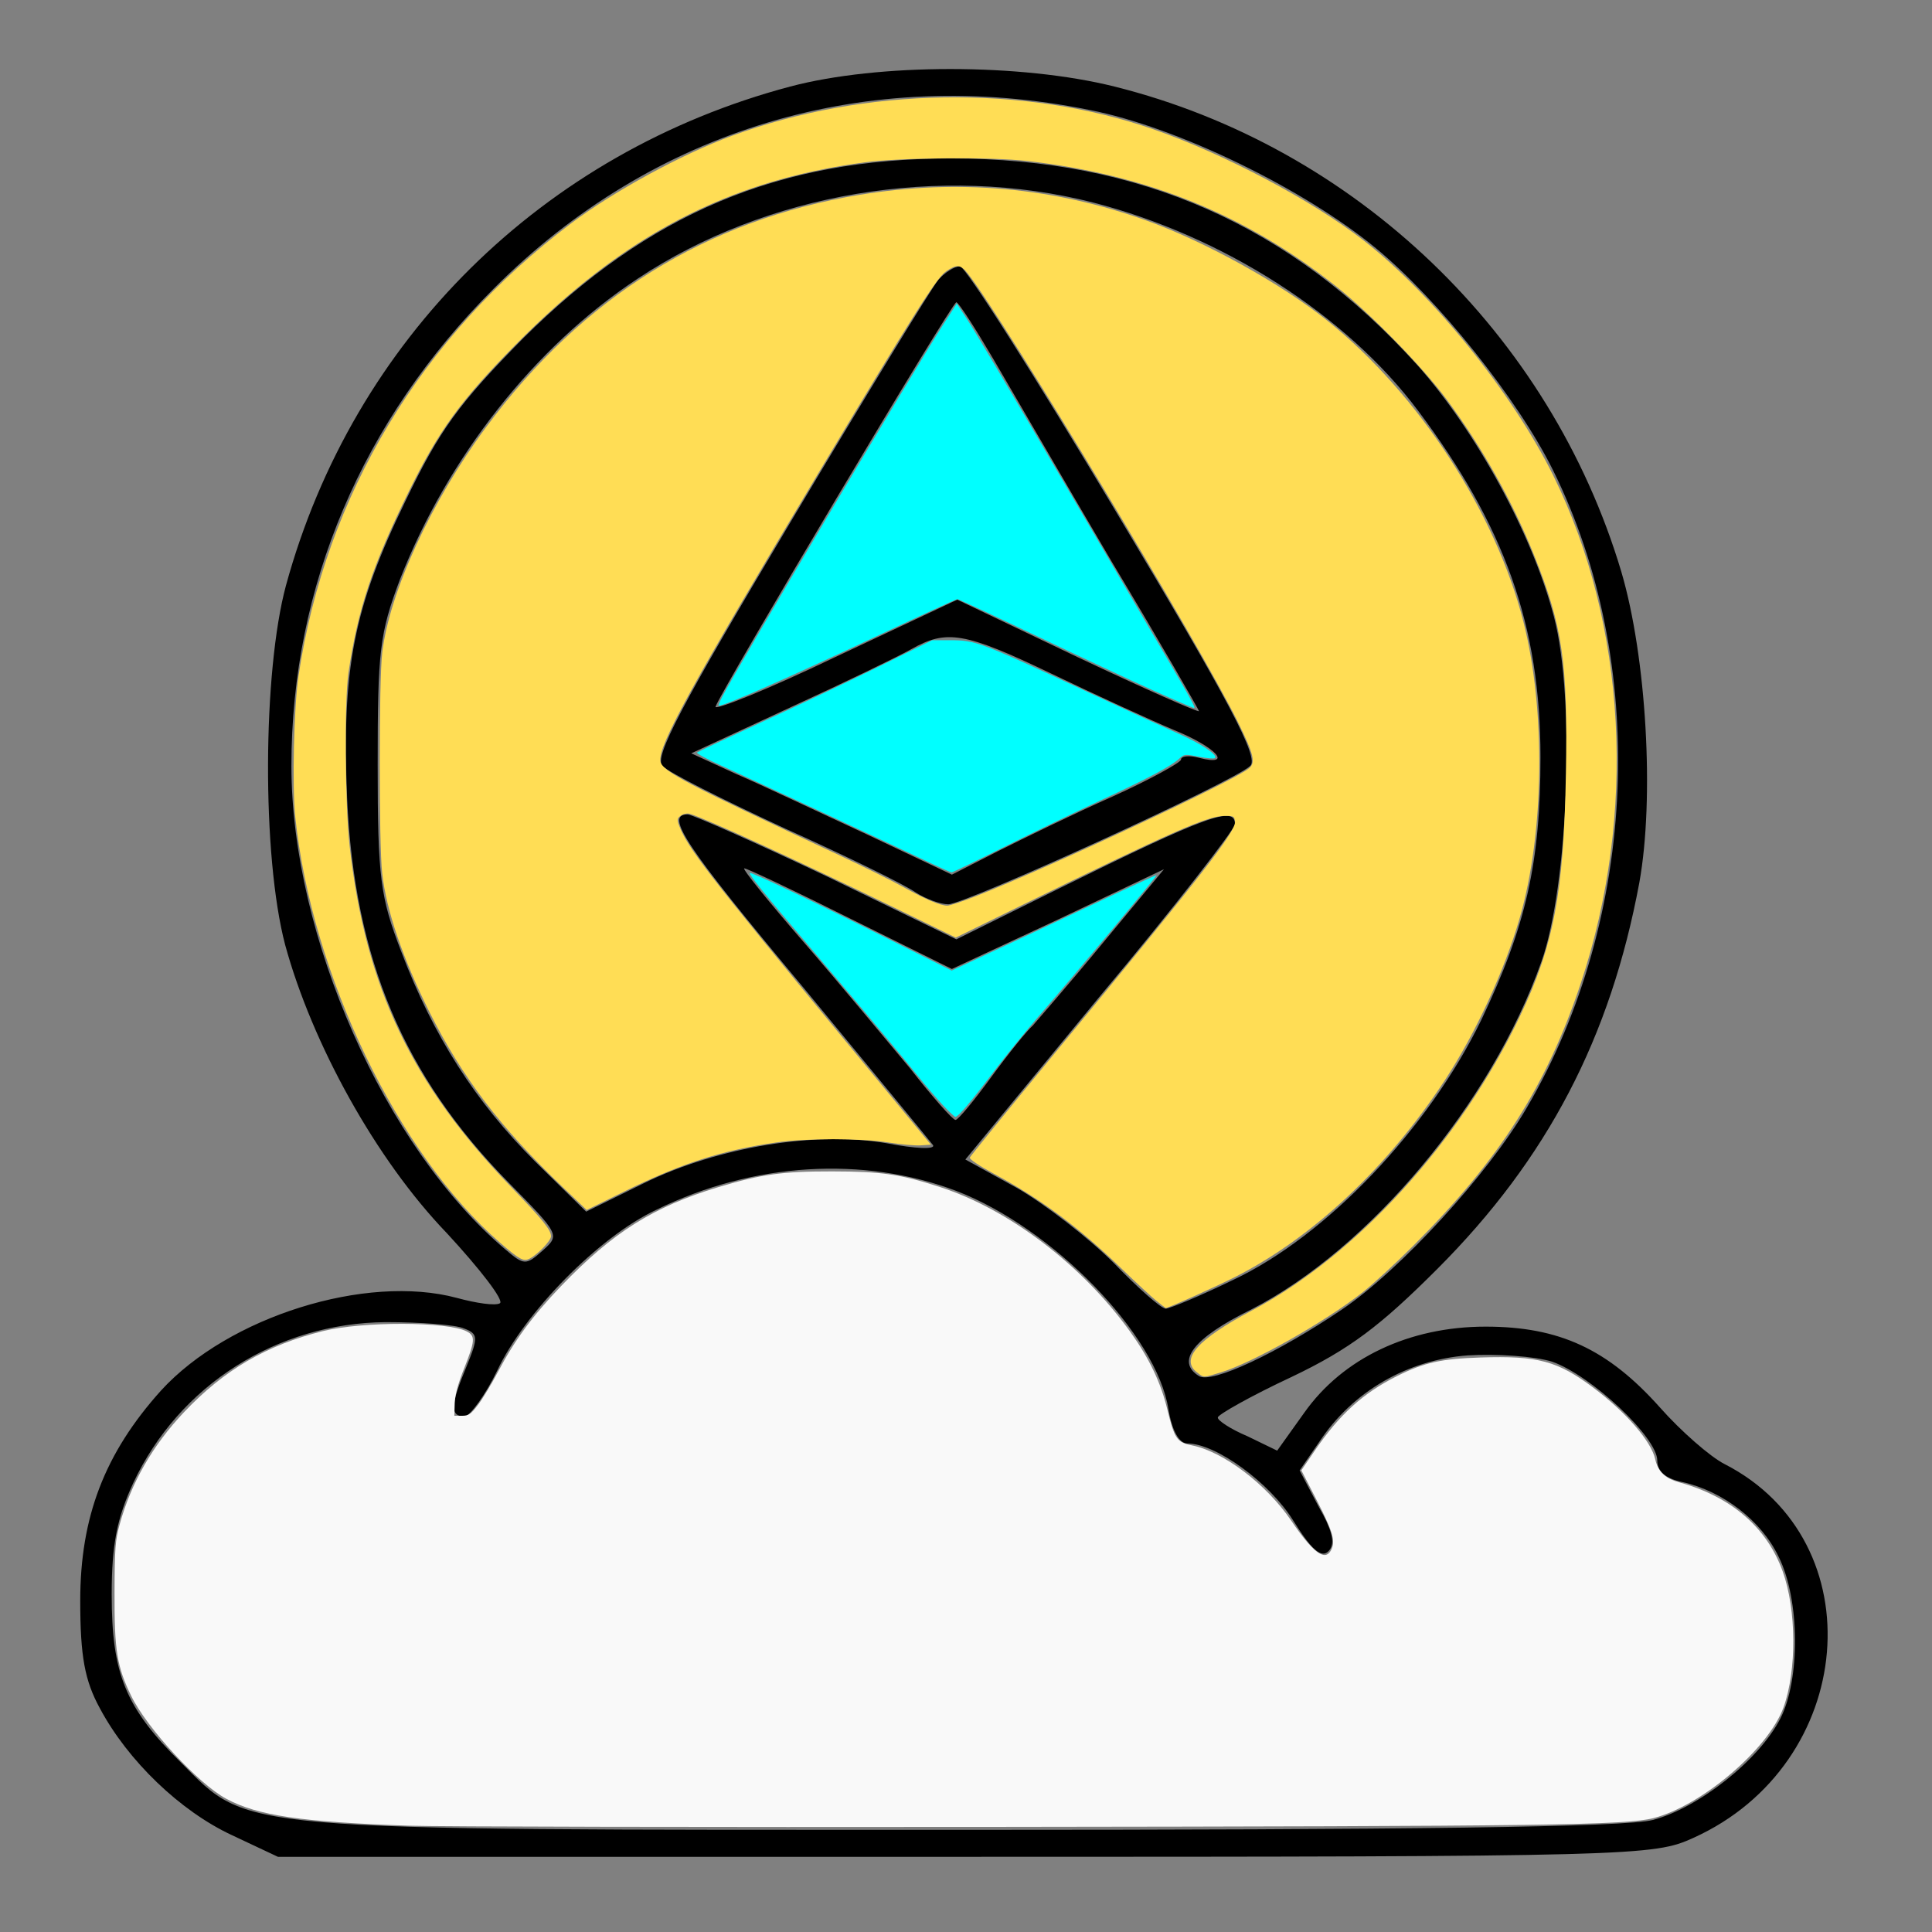<svg
   width="1em"
   height="1em"
   viewBox="0 0 215 215"
   xmlns="http://www.w3.org/2000/svg">
  <rect x="0" y="0" width="215" height="215" fill="#808080" stroke="none"/>
  <g
     transform="matrix(0.1,0,0,-0.1,-51.571,264.633)"
     fill="#000000"
     stroke="none"
     id="g2">
    <path
       d="m 1395,2550 c -275,-73 -486,-281 -561,-555 -26,-96 -27,-301 -1,-400 30,-110 101,-239 180,-321 37,-40 64,-75 59,-78 -5,-3 -26,0 -48,6 -101,27 -254,-21 -329,-103 -63,-70 -90,-141 -90,-234 0,-62 5,-89 22,-120 31,-58 89,-114 147,-141 l 51,-24 h 765 c 748,0 766,1 810,21 182,82 203,330 35,416 -16,8 -49,37 -72,63 -58,65 -112,90 -194,90 -85,0 -159,-35 -202,-96 l -30,-42 -33,16 c -19,8 -34,18 -33,21 0,3 37,24 82,45 65,31 99,57 162,120 123,123 193,258 225,430 17,94 8,251 -20,346 -79,265 -296,473 -564,540 -104,26 -263,26 -361,0 z m 333,-26 c 98,-19 239,-88 319,-154 69,-57 158,-168 197,-247 106,-214 95,-497 -29,-709 -43,-74 -141,-181 -206,-225 -71,-48 -145,-83 -159,-74 -26,16 -7,42 58,74 132,68 267,229 323,387 30,84 38,293 14,384 -24,92 -87,207 -152,280 -141,156 -309,230 -519,230 -192,0 -336,-61 -476,-200 -72,-73 -93,-102 -131,-181 -58,-119 -71,-187 -65,-331 8,-179 63,-309 180,-428 56,-57 57,-58 38,-75 -19,-17 -21,-17 -42,1 -134,113 -238,349 -238,538 0,200 79,385 225,531 177,178 416,249 663,199 z m 4,-103 c 144,-37 282,-125 362,-232 96,-128 136,-239 136,-385 0,-118 -16,-188 -66,-293 -59,-121 -172,-240 -276,-289 -37,-18 -71,-32 -75,-32 -5,0 -31,23 -58,51 -28,28 -76,65 -107,83 l -58,32 150,182 c 83,99 150,186 150,191 0,21 -29,11 -199,-73 l -111,-55 -144,70 c -80,38 -150,69 -155,69 -26,0 -3,-35 129,-193 76,-92 141,-171 144,-175 3,-5 -20,-4 -51,2 -79,14 -188,-4 -270,-44 l -65,-32 -57,56 c -66,66 -113,139 -149,234 -23,60 -26,81 -26,207 0,127 2,146 25,207 53,135 149,258 264,334 144,96 338,128 507,85 z m -270,-797 113,-56 118,55 118,56 -68,-82 c -37,-45 -73,-86 -78,-92 -6,-5 -27,-31 -46,-57 -19,-26 -37,-48 -40,-48 -3,0 -26,26 -51,58 -26,31 -78,94 -118,140 -39,45 -69,82 -66,82 3,0 56,-25 118,-56 z m 118,-303 c 107,-41 223,-160 236,-243 4,-24 12,-38 21,-38 32,0 92,-44 118,-86 20,-32 31,-42 39,-34 8,8 5,22 -11,50 l -21,40 22,32 c 37,56 98,91 165,96 32,2 75,-1 94,-7 43,-15 117,-84 117,-110 0,-12 9,-20 28,-24 45,-10 88,-43 107,-83 24,-48 24,-137 2,-180 -24,-47 -92,-100 -142,-113 -30,-8 -273,-11 -768,-11 -820,0 -793,-2 -870,75 -62,61 -77,99 -77,187 0,56 6,85 24,124 51,109 160,178 281,179 39,0 78,-3 87,-7 16,-6 16,-10 3,-42 -18,-43 -19,-56 -2,-56 6,1 23,24 36,51 30,64 113,149 177,179 108,53 231,60 334,21 z"
       id="path1" />
    <path
       d="m 1560,2335 c -7,-8 -82,-131 -166,-272 -121,-203 -151,-260 -141,-269 6,-7 68,-38 137,-70 69,-31 134,-63 145,-71 11,-7 27,-13 36,-13 19,0 319,137 336,154 10,9 -22,70 -150,284 -89,149 -167,272 -173,272 -6,0 -17,-7 -24,-15 z m 61,-88 c 20,-34 79,-136 132,-226 54,-90 97,-165 97,-166 0,-2 -61,25 -135,60 l -134,64 -136,-64 c -75,-36 -135,-60 -133,-55 7,19 263,450 268,450 3,-1 21,-29 41,-63 z m 64,-350 c 50,-24 111,-52 137,-63 47,-19 67,-41 28,-31 -11,3 -20,2 -20,-2 0,-3 -34,-22 -76,-41 -43,-19 -100,-47 -128,-61 l -51,-26 -95,45 c -52,24 -117,55 -145,67 l -50,23 110,51 c 61,28 121,57 135,65 39,22 59,19 155,-27 z"
       id="path2" />
  </g>
  <path
     style="fill:#f9f9f9;stroke-width:0.247"
     d="m 45.493,203.171 c -11.979,-0.413 -16.795,-1.121 -20.291,-2.985 -3.107,-1.656 -8.832,-7.838 -10.588,-11.434 -1.602,-3.281 -1.891,-5.067 -1.868,-11.538 0.018,-4.902 0.084,-5.797 0.556,-7.52 1.273,-4.643 3.664,-8.825 7.161,-12.523 4.467,-4.723 9.159,-7.469 15.435,-9.033 4.404,-1.098 13.895,-1.083 16.037,0.025 0.979,0.506 0.943,1.025 -0.283,4.118 -0.7,1.765 -1.024,2.972 -1.051,3.912 l -0.039,1.36 h 0.855 c 0.736,0 0.985,-0.172 1.792,-1.236 0.515,-0.68 1.52,-2.344 2.232,-3.698 1.829,-3.475 3.848,-6.215 6.988,-9.486 5.763,-6.003 10.28,-8.848 17.509,-11.024 4.768,-1.435 7.105,-1.758 12.664,-1.75 5.539,0.008 7.548,0.299 11.996,1.736 7.689,2.484 15.85,8.692 21.179,16.111 2.109,2.936 3.397,5.631 4.13,8.644 0.797,3.274 1.063,3.661 2.75,4 3.528,0.709 8.302,4.34 11.068,8.42 2.381,3.512 3.72,4.508 4.386,3.263 0.532,-0.995 0.247,-2.02 -1.517,-5.454 l -1.773,-3.451 1.464,-2.153 c 2.747,-4.039 5.394,-6.444 9.175,-8.336 3.025,-1.514 4.898,-1.931 9.315,-2.072 6.379,-0.204 8.542,0.375 12.523,3.35 3.633,2.715 6.452,5.965 6.899,7.956 0.318,1.417 1.08,2.145 2.724,2.602 5.759,1.603 9.706,5.009 11.463,9.891 1.538,4.274 1.58,10.999 0.094,15.135 -1.655,4.607 -9.097,10.95 -14.458,12.323 -3.09,0.792 -11.906,0.91 -72.623,0.979 -33.051,0.038 -62.708,-0.022 -65.904,-0.132 z"
     id="path3" />
  <path
     style="fill:#ffdd55;stroke-width:0.247"
     d="m 128.702,144.772 c -0.541,-0.433 -2.263,-2.025 -3.828,-3.536 -4.829,-4.666 -9.035,-7.794 -14.306,-10.637 -1.57,-0.847 -2.705,-1.609 -2.645,-1.774 0.058,-0.16 4.315,-5.39 9.46,-11.623 16.491,-19.975 20.177,-24.713 20.054,-25.772 -0.069,-0.591 -0.168,-0.644 -1.188,-0.631 -1.908,0.024 -5.801,1.742 -22.673,10.006 l -7.218,3.535 -7.002,-3.411 c -10.333,-5.034 -20.706,-9.791 -22.595,-10.363 -0.284,-0.086 -0.72,10e-4 -0.989,0.198 -0.427,0.312 -0.447,0.443 -0.18,1.152 0.902,2.389 3.273,5.466 17.71,22.98 l 10.294,12.488 -1.126,0.076 c -0.619,0.042 -2.216,-0.097 -3.549,-0.309 -3.131,-0.498 -9.183,-0.499 -12.595,-0.003 -6.018,0.875 -10.508,2.325 -16.834,5.436 l -4.204,2.068 -2.644,-2.521 c -6.913,-6.592 -11.208,-12.228 -14.833,-19.467 -2.971,-5.933 -4.814,-11.336 -5.281,-15.481 -0.37,-3.28 -0.365,-21.521 0.007,-24.574 0.825,-6.784 5.46,-16.84 11.547,-25.054 10.745,-14.499 24.575,-23.101 41.612,-25.88 10.94,-1.785 21.542,-0.833 31.882,2.863 6.506,2.325 15.036,7.05 20.156,11.163 10.161,8.163 18.711,21.308 21.807,33.526 2.49,9.825 2.319,23.422 -0.414,32.912 -1.69,5.868 -4.906,12.839 -8.339,18.074 -6.336,9.664 -14.645,17.466 -23.282,21.863 -2.174,1.106 -7.485,3.485 -7.783,3.485 -0.021,0 -0.481,-0.355 -1.022,-0.788 z M 108.634,99.714 c 8.148,-3.203 28.556,-12.755 30.344,-14.203 0.778,-0.63 0.561,-1.551 -1.219,-5.157 -4.239,-8.59 -25.938,-44.636 -30.007,-49.848 -0.852,-1.091 -1.243,-1.14 -2.467,-0.309 -1.058,0.719 -3.612,4.751 -14.095,22.256 -14.251,23.796 -17.91,30.457 -17.705,32.231 0.128,1.103 2.601,2.405 20.027,10.544 2.54,1.186 5.712,2.762 7.048,3.502 2.472,1.369 4.048,2.036 4.86,2.057 0.248,0.007 1.695,-0.477 3.215,-1.074 z"
     id="path4" />
  <path
     style="fill:#ffdd55;stroke-width:0.247"
     d="m 133.192,152.714 c -1.879,-1.478 0.082,-3.676 6.149,-6.891 11.66,-6.18 23.161,-18.815 29.806,-32.743 3.758,-7.877 4.879,-13.786 5.112,-26.943 0.22,-12.392 -0.362,-16.41 -3.514,-24.286 -2.401,-6 -5.833,-12.117 -9.781,-17.434 -2.679,-3.608 -8.511,-9.572 -12.277,-12.554 -10.052,-7.961 -20.972,-12.396 -34.323,-13.942 -4.023,-0.466 -14.09,-0.39 -18.053,0.135 -15.307,2.031 -26.979,8.142 -39.099,20.471 -5.981,6.084 -8.389,9.405 -11.71,16.153 -4.056,8.239 -5.67,13.079 -6.72,20.155 -0.47,3.168 -0.389,14.801 0.136,19.406 1.781,15.63 6.877,26.37 17.951,37.836 3.549,3.675 4.45,4.789 4.45,5.503 0,0.487 -1.455,2.003 -2.389,2.489 -0.667,0.347 -1.12,0.101 -3.303,-1.792 -11.323,-9.817 -20.937,-29.808 -22.767,-47.346 -0.364,-3.491 -0.161,-12.232 0.367,-15.761 2.996,-20.026 13.667,-37.744 30.277,-50.273 4.762,-3.592 12.318,-7.712 17.935,-9.781 14.772,-5.439 32.561,-5.715 46.926,-0.726 7.893,2.741 17.662,7.91 23.399,12.38 7.696,5.997 16.594,17.034 21.105,26.179 8.154,16.532 9.299,37.66 3.057,56.442 -3.8,11.436 -9.025,19.626 -18.656,29.245 -1.975,1.972 -4.516,4.309 -5.648,5.193 -4.239,3.312 -12.158,7.787 -15.707,8.877 -2.065,0.634 -1.927,0.634 -2.723,0.008 z"
     id="path5" />
  <path
     style="fill:#00ffff;stroke-width:0.247"
     d="m 128.337,76.838 c -2.38,-1.069 -8.213,-3.793 -12.961,-6.054 -4.748,-2.261 -8.723,-4.111 -8.831,-4.111 -0.109,0 -4.013,1.792 -8.677,3.983 -10.43,4.899 -17.215,7.887 -17.911,7.887 -0.055,0 0.128,-0.446 0.406,-0.991 1.584,-3.104 21.319,-36.337 24.635,-41.484 l 1.475,-2.289 1.259,1.918 c 0.692,1.055 4.481,7.427 8.419,14.16 3.938,6.733 8.994,15.357 11.235,19.165 5.258,8.935 5.726,9.769 5.482,9.764 -0.112,-0.002 -2.151,-0.879 -4.531,-1.948 z"
     id="path6" />
  <path
     style="fill:#00ffff;stroke-width:0.247"
     d="m 103.607,96.072 c -3.884,-1.856 -20.373,-9.534 -23.317,-10.859 -1.603,-0.721 -2.827,-1.384 -2.72,-1.473 0.107,-0.089 3.422,-1.646 7.366,-3.46 3.944,-1.814 9.787,-4.588 12.983,-6.165 l 5.811,-2.867 h 1.978 c 2.879,0 3.256,0.142 15.58,5.873 3.944,1.834 8.354,3.859 9.799,4.498 2.586,1.145 4.464,2.393 4.123,2.74 -0.095,0.097 -0.901,0.032 -1.791,-0.145 -1.537,-0.305 -1.645,-0.296 -2.176,0.199 -0.901,0.84 -3.439,2.188 -8.799,4.674 -2.764,1.282 -7.576,3.606 -10.693,5.166 -3.117,1.56 -5.752,2.833 -5.855,2.829 -0.103,-0.004 -1.133,-0.459 -2.29,-1.011 z"
     id="path7" />
  <path
     style="fill:#00ffff;stroke-width:0.247"
     d="m 104.936,122.995 c -0.669,-0.714 -1.934,-2.189 -2.811,-3.277 -2.104,-2.609 -7.041,-8.499 -12.129,-14.467 -4.894,-5.742 -6.695,-7.967 -6.558,-8.105 0.139,-0.139 6.747,3.005 15.322,7.291 l 7.147,3.572 4.105,-1.911 c 2.258,-1.051 7.376,-3.455 11.373,-5.343 3.997,-1.888 7.292,-3.402 7.321,-3.364 0.073,0.094 -9.19,11.191 -12.781,15.311 -1.59,1.825 -4.025,4.818 -5.41,6.65 -2.5,3.308 -3.887,4.939 -4.2,4.939 -0.09,0 -0.71,-0.584 -1.379,-1.298 z"
     id="path8" />
</svg>